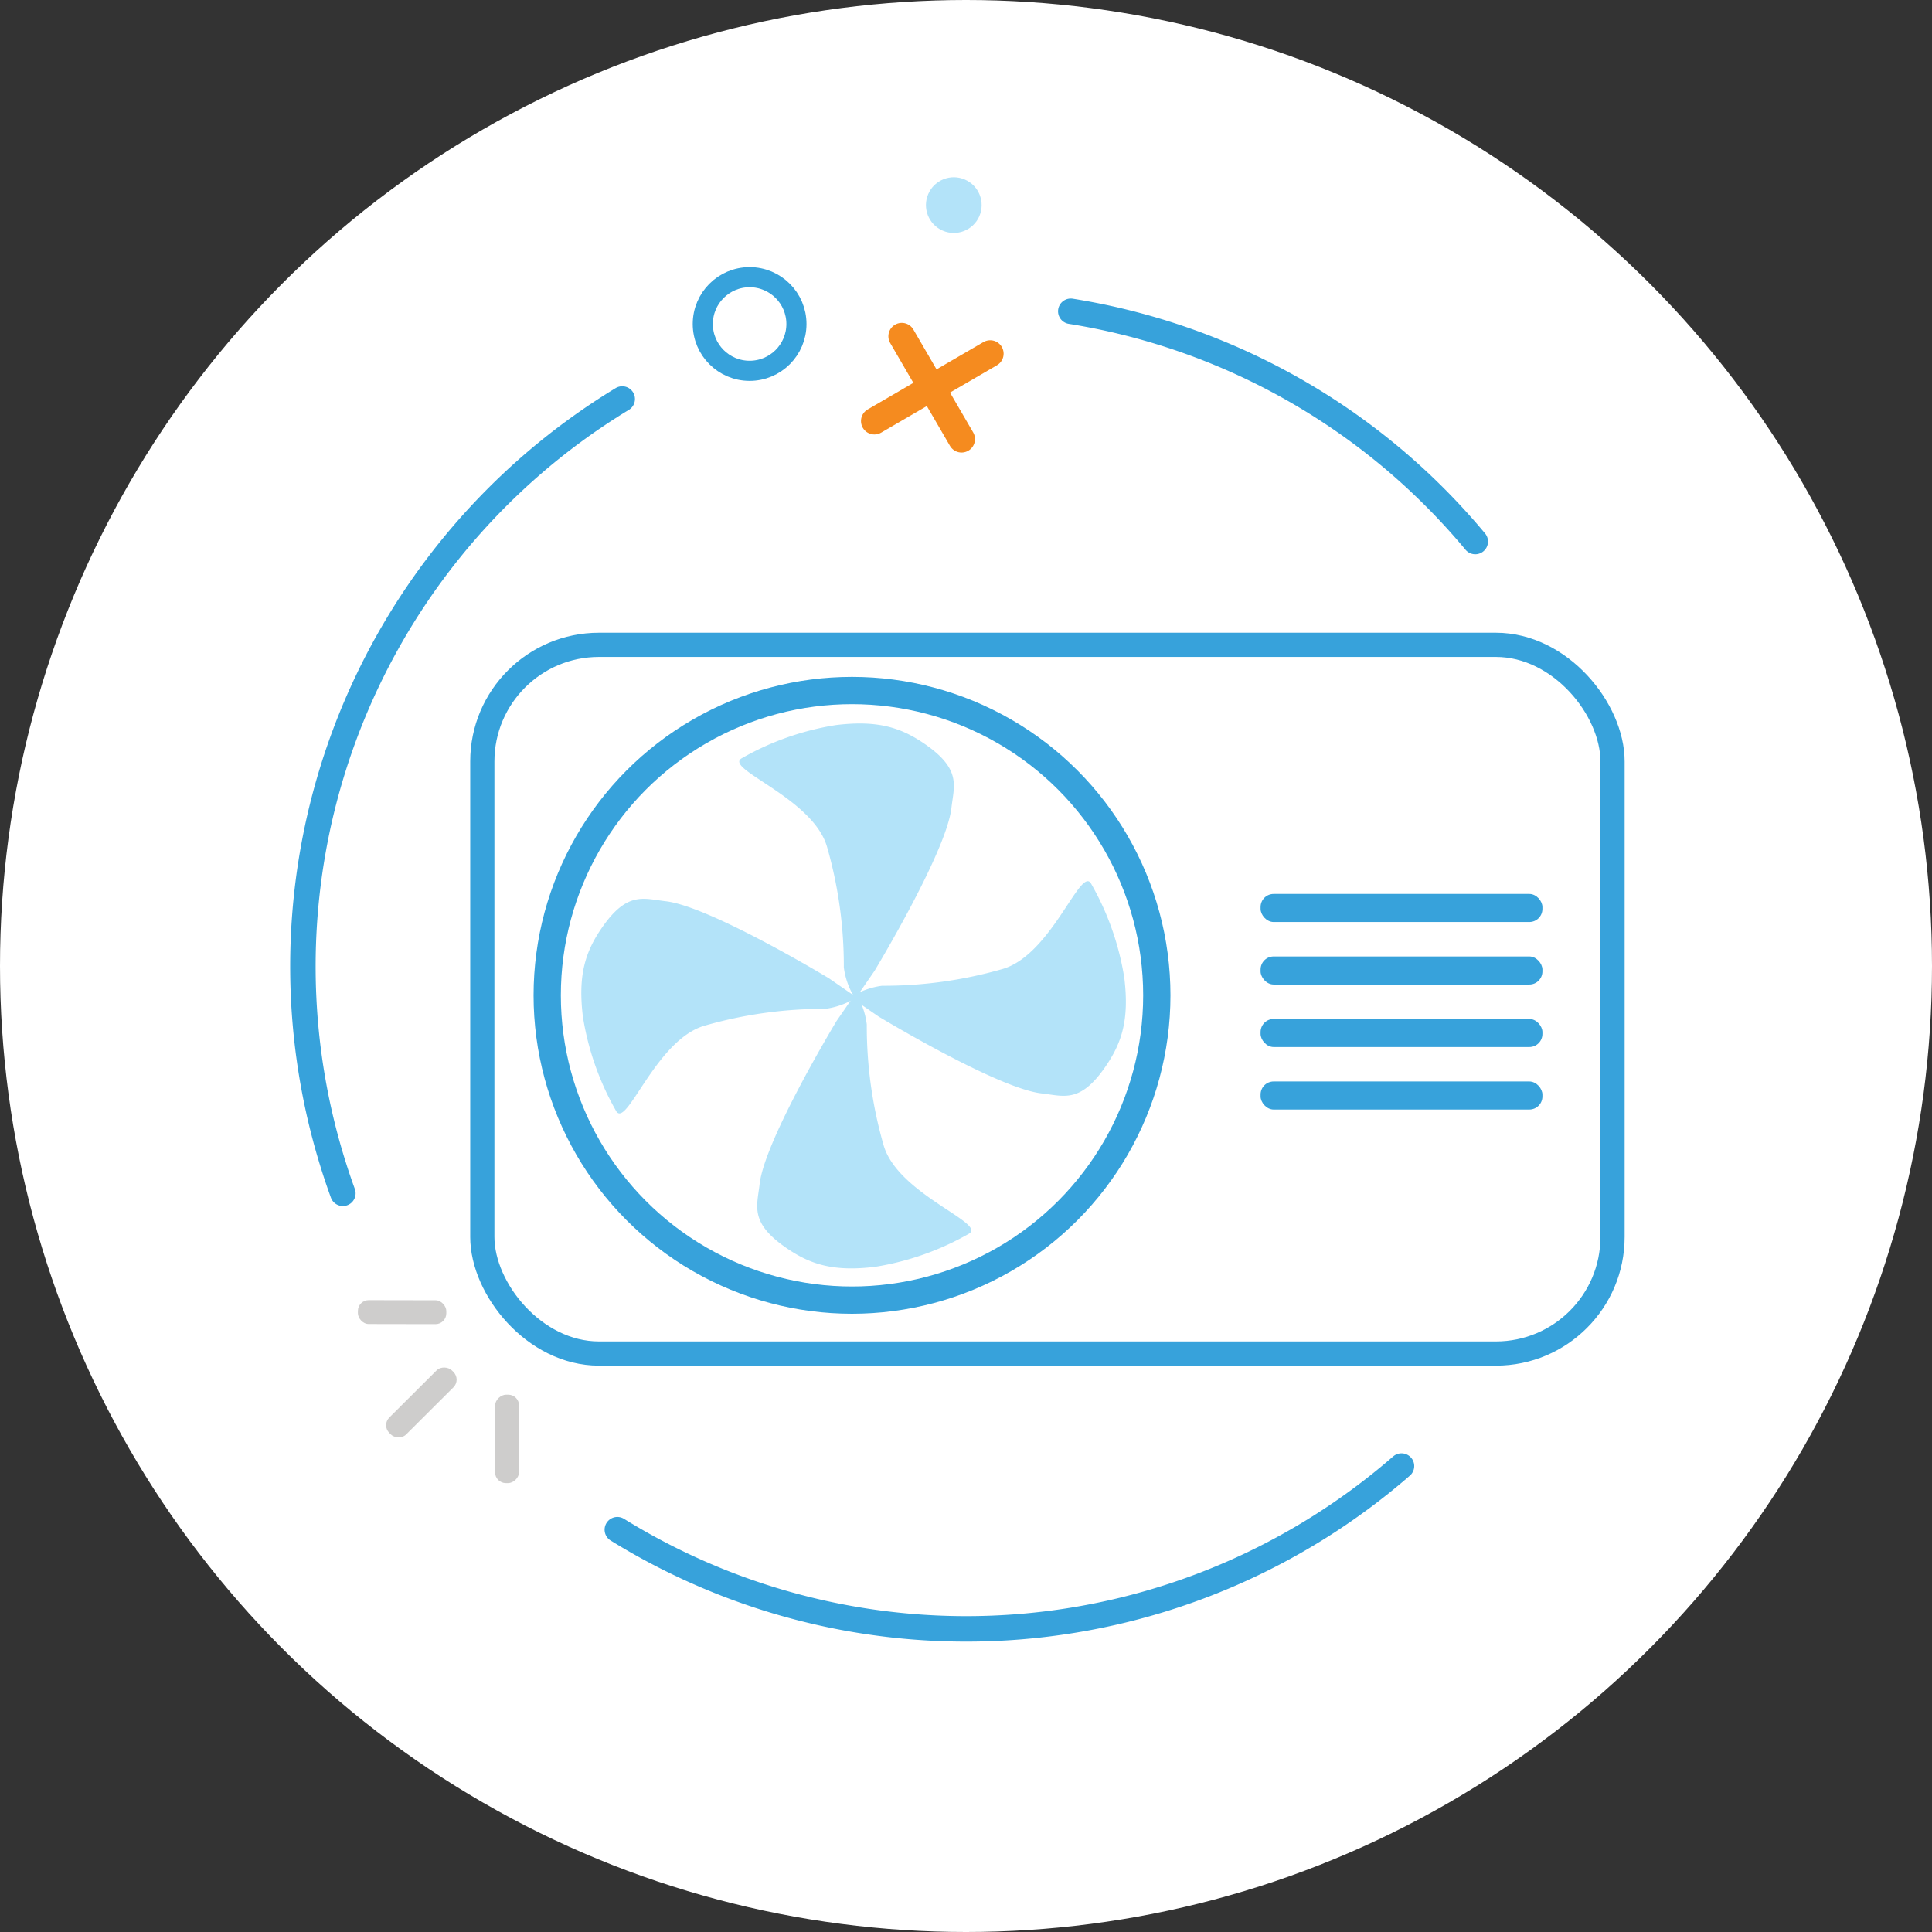 <svg id="Layer_1" data-name="Layer 1" xmlns="http://www.w3.org/2000/svg" viewBox="0 0 170 170"><rect x="0" y="0" width="170" height="170" fill="#333333" stroke="none"/><defs><style>.cls-1{fill:#fff;}.cls-2,.cls-3,.cls-4,.cls-8,.cls-9{fill:none;stroke-miterlimit:10;}.cls-2,.cls-3,.cls-4,.cls-9{stroke:#37a2db;}.cls-2,.cls-3,.cls-8,.cls-9{stroke-linecap:round;}.cls-2{stroke-width:2.24px;}.cls-3{stroke-width:2.13px;}.cls-4{stroke-width:2.4px;}.cls-5{fill:#37a2db;}.cls-6{fill:#cecdcc;}.cls-7{fill:#b3e3f9;}.cls-8{stroke:#f58b1f;stroke-width:2.36px;}.cls-9{stroke-width:1.77px;}</style></defs><title>HvacIcon</title><circle class="cls-1" cx="85" cy="85" r="85"/><path class="cls-2" d="M135.9,52.14" transform="translate(0)"/><rect class="cls-3" x="42.44" y="56.74" width="99.45" height="62.36" rx="10.26" ry="10.26"/><circle class="cls-4" cx="74.97" cy="87.58" r="26.82"/><rect class="cls-5" x="110.92" y="84.16" width="24.8" height="2.47" rx="1.15" ry="1.15"/><rect class="cls-5" x="110.92" y="89.66" width="24.8" height="2.47" rx="1.15" ry="1.15"/><rect class="cls-5" x="110.92" y="95.16" width="24.8" height="2.47" rx="1.15" ry="1.15"/><rect class="cls-6" x="31.5" y="114.4" width="7.78" height="2.1" rx="0.95" ry="0.95" transform="translate(70.57 230.97) rotate(-179.9)"/><rect class="cls-6" x="40.73" y="125.57" width="7.78" height="2.1" rx="0.95" ry="0.95" transform="translate(-82.08 171.01) rotate(-89.9)"/><rect class="cls-6" x="33.19" y="122.36" width="7.78" height="2.1" rx="0.95" ry="0.95" transform="translate(-76.3 62.16) rotate(-44.9)"/><path class="cls-7" d="M74.25,85.13a37.89,37.89,0,0,0-1.48-10.62c-1.24-4.3-9.06-6.85-7.52-7.78a24.38,24.38,0,0,1,8.31-2.93c3.68-.45,5.73.22,7.85,1.69,3.2,2.22,2.53,3.64,2.31,5.59-.44,3.89-6.77,14.35-6.77,14.35l-1.69,2.45A6.73,6.73,0,0,1,74.25,85.13Z" transform="translate(0)"/><path class="cls-7" d="M76.27,90.15a37.89,37.89,0,0,0,1.48,10.62c1.24,4.3,9.06,6.85,7.52,7.78A24.38,24.38,0,0,1,77,111.47c-3.68.45-5.73-.22-7.85-1.69-3.2-2.22-2.53-3.64-2.31-5.59.44-3.89,6.77-14.35,6.77-14.35l1.69-2.45A6.73,6.73,0,0,1,76.27,90.15Z" transform="translate(0)"/><path class="cls-7" d="M72.6,88.77A37.89,37.89,0,0,0,62,90.25c-4.3,1.24-6.85,9.06-7.78,7.52a24.38,24.38,0,0,1-2.93-8.31c-.45-3.68.22-5.73,1.69-7.85,2.22-3.2,3.64-2.53,5.59-2.31,3.89.44,14.35,6.77,14.35,6.77l2.45,1.69A6.73,6.73,0,0,1,72.6,88.77Z" transform="translate(0)"/><path class="cls-7" d="M77.61,86.74a37.89,37.89,0,0,0,10.62-1.48C92.53,84,95.08,76.2,96,77.74a24.38,24.38,0,0,1,2.93,8.31c.45,3.68-.22,5.73-1.69,7.85-2.22,3.2-3.64,2.53-5.59,2.31-3.89-.44-14.35-6.77-14.35-6.77l-2.45-1.69A6.73,6.73,0,0,1,77.61,86.74Z" transform="translate(0)"/><rect class="cls-5" x="110.92" y="78.66" width="24.8" height="2.47" rx="1.15" ry="1.15"/><path class="cls-2" d="M123.32,129a58.36,58.36,0,0,1-69,5.6" transform="translate(0)"/><path class="cls-2" d="M94.22,27.39a58.27,58.27,0,0,1,35.59,20.26" transform="translate(0)"/><path class="cls-2" d="M85,26.66" transform="translate(0)"/><path class="cls-2" d="M62.29,31.25" transform="translate(0)"/><path class="cls-2" d="M30.17,105A58.41,58.41,0,0,1,54.75,35.11" transform="translate(0)"/><line class="cls-8" x1="79.35" y1="29.59" x2="84.61" y2="38.64"/><line class="cls-8" x1="87.13" y1="31.12" x2="76.94" y2="37.05"/><circle class="cls-7" cx="83.93" cy="18.04" r="2.45" transform="translate(33.94 87.84) rotate(-66.52)"/><circle class="cls-9" cx="65.96" cy="28.51" r="4.12"/></svg>